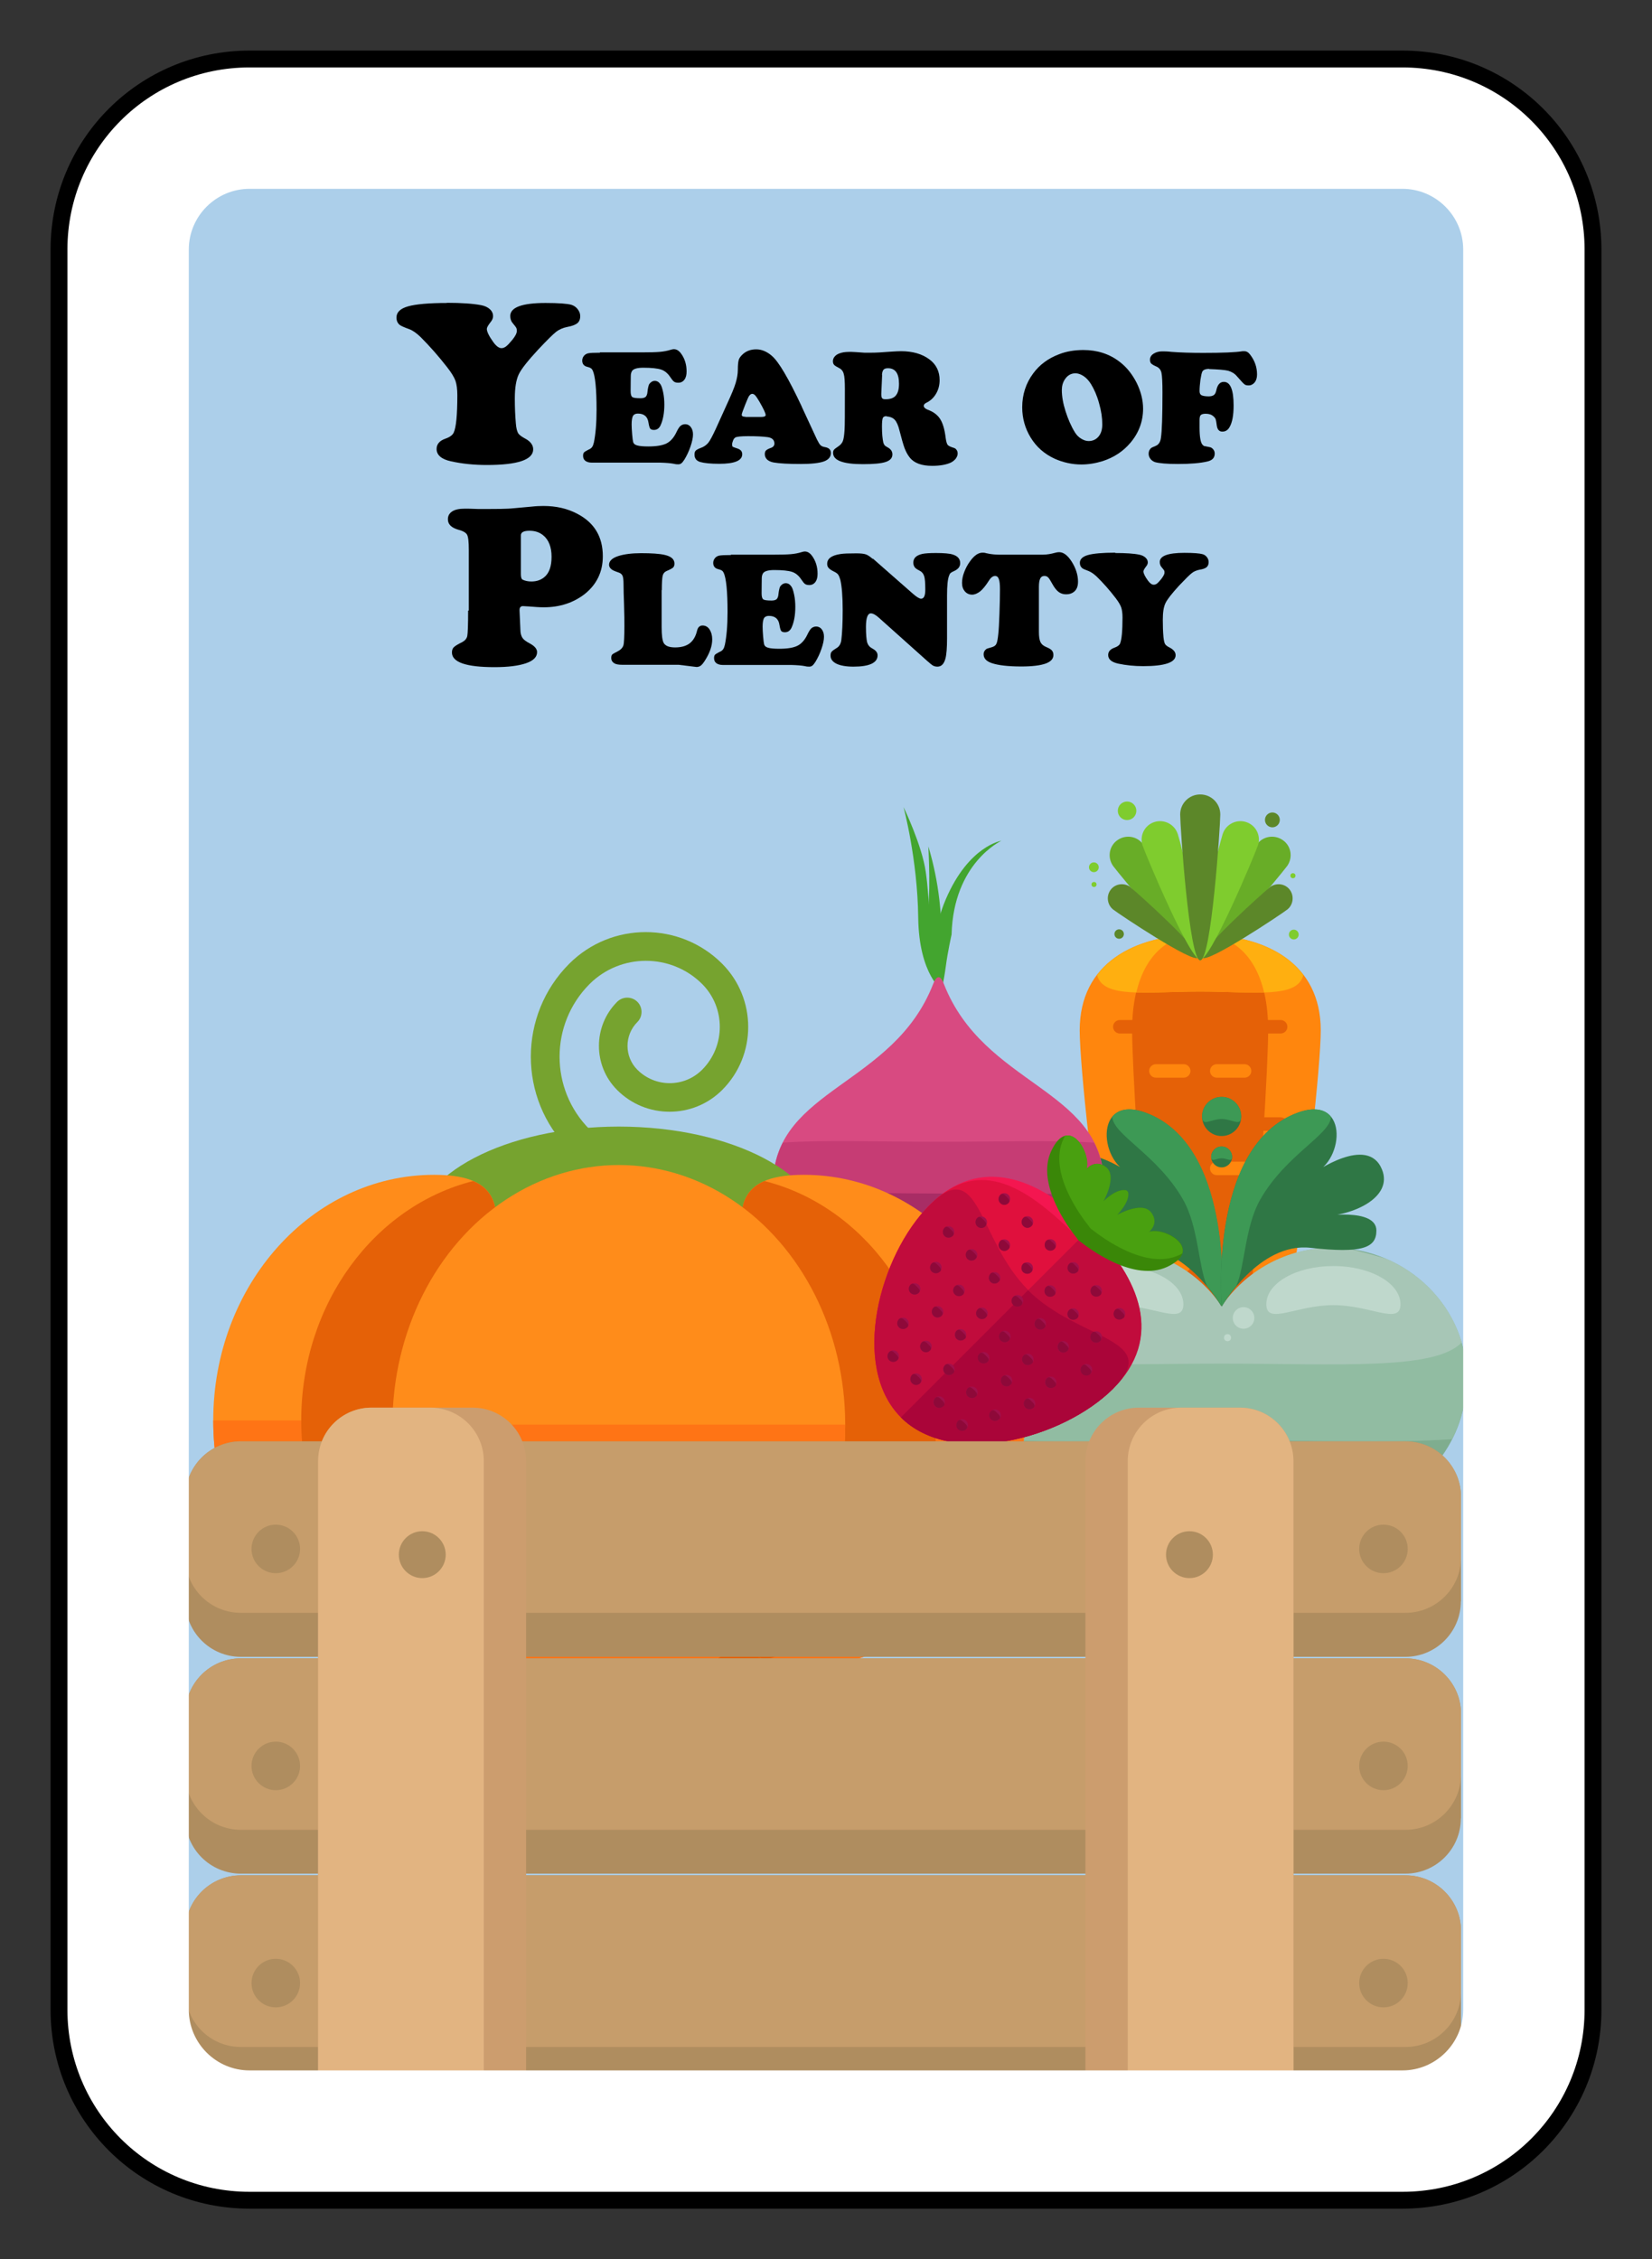<?xml version="1.0" encoding="UTF-8"?>
<svg id="Year_of_Plenty" xmlns="http://www.w3.org/2000/svg" version="1.1" xmlns:xlink="http://www.w3.org/1999/xlink" viewBox="0 0 98 134">
  <rect x="0" y="0" width="98" height="134" fill="#333333" stroke="none"/>
  <!-- Generator: Adobe Illustrator 29.8.1, SVG Export Plug-In . SVG Version: 2.1.1 Build 2)  -->
  <defs>
    <style>
      .st0 {
        fill: #a0104b;
      }

      .st1 {
        fill: #aa0539;
      }

      .st2 {
        fill: #49a010;
      }

      .st3 {
        fill: #3d9955;
      }

      .st4 {
        fill: #c69d6b;
      }

      .st5 {
        fill: #cc9d6e;
      }

      .st6 {
        fill: #91bca2;
      }

      .st7 {
        fill: #76a32f;
      }

      .st8 {
        fill: #c10c3c;
      }

      .st9 {
        fill: #8e0939;
      }

      .st10 {
        fill: #fff;
      }

      .st11 {
        fill: #c63c74;
      }

      .st12 {
        fill: #ff860d;
      }

      .st13, .st14 {
        fill: none;
      }

      .st15 {
        fill: #e5e5e5;
      }

      .st16 {
        fill: #a7c6b6;
      }

      .st17 {
        fill: #accfea;
      }

      .st18 {
        fill: #ffaf10;
      }

      .st19 {
        fill: #68ad27;
      }

      .st14 {
        stroke: #000;
        stroke-miterlimit: 10;
        stroke-width: 2px;
      }

      .st20 {
        isolation: isolate;
      }

      .st21 {
        fill: #af8d5f;
      }

      .st22 {
        fill: #7fad8f;
      }

      .st23 {
        fill: #5c8729;
      }

      .st24 {
        fill: #d84a81;
      }

      .st25 {
        fill: #a82d65;
      }

      .st26 {
        fill: #e56107;
      }

      .st27 {
        fill: #e0103d;
      }

      .st28 {
        fill: #e2b481;
      }

      .st29 {
        fill: #ff8c1a;
      }

      .st30 {
        fill: #2f7745;
      }

      .st31 {
        fill: #7fcc2e;
      }

      .st32 {
        fill: #43a52f;
      }

      .st33 {
        fill: #3a8708;
      }

      .st34 {
        fill: #ff7415;
      }

      .st35 {
        clip-path: url(#clippath);
      }

      .st36 {
        fill: #bfd8cc;
      }

      .st37 {
        fill: #f41650;
      }
    </style>
    <clipPath id="clippath">
      <rect class="st13" x="11" y="9" width="76" height="114"/>
    </clipPath>
  </defs>
  <path class="st14" d="M83.2,4H14.8c-5.98,0-10.8,4.82-10.8,10.8v104.4c0,5.98,4.82,10.8,10.8,10.8h68.4c5.98,0,10.8-4.82,10.8-10.8V14.8c0-5.98-4.82-10.8-10.8-10.8h0Z"/>
  <rect class="st15" x="7.6" y="7.6" width="82.8" height="118.8" rx="2" ry="2"/>
  <g>
    <rect class="st17" x="11" y="9" width="76" height="114"/>
    <g class="st35">
      <g>
        <path class="st12" d="M78.35,61.11c0,3.95-3.2,31.53-7.15,31.53s-7.15-27.58-7.15-31.53,3.2-5.68,7.15-5.68,7.15,1.73,7.15,5.68Z"/>
        <g>
          <path class="st26" d="M75.23,61.11c0,3.95-1.8,31.53-4.03,31.53s-4.04-27.58-4.04-31.53,1.81-5.68,4.04-5.68,4.03,1.73,4.03,5.68Z"/>
          <path class="st26" d="M68.48,60.9c0,.22-.18.4-.4.4h-1.65c-.22,0-.4-.18-.4-.4h0c0-.22.18-.4.4-.4h1.65c.22,0,.4.18.4.4h0Z"/>
        </g>
        <path class="st12" d="M70.62,63.52c0,.22-.18.4-.4.4h-1.65c-.22,0-.4-.18-.4-.4h0c0-.22.18-.4.4-.4h1.65c.22,0,.4.18.4.4h0Z"/>
        <path class="st26" d="M68.48,66.67c0,.22-.18.4-.4.4h-1.65c-.22,0-.4-.18-.4-.4h0c0-.22.18-.4.4-.4h1.65c.22,0,.4.18.4.4h0Z"/>
        <path class="st12" d="M70.62,69.3c0,.22-.18.4-.4.4h-1.65c-.22,0-.4-.18-.4-.4h0c0-.22.18-.4.4-.4h1.65c.22,0,.4.18.4.4h0Z"/>
        <path class="st26" d="M68.48,72.45c0,.22-.18.4-.4.4h-1.65c-.22,0-.4-.18-.4-.4h0c0-.22.18-.4.4-.4h1.65c.22,0,.4.18.4.4h0Z"/>
        <path class="st12" d="M70.62,75.07c0,.22-.18.4-.4.4h-1.65c-.22,0-.4-.18-.4-.4h0c0-.22.18-.4.4-.4h1.65c.22,0,.4.18.4.4h0Z"/>
        <path class="st26" d="M69.29,78.66c0,.19-.16.35-.35.35h-1.45c-.19,0-.35-.16-.35-.35h0c0-.19.16-.35.35-.35h1.45c.2,0,.35.16.35.35h0Z"/>
        <path class="st12" d="M69.56,80.98c0,.19-.16.35-.35.35h-1.45c-.19,0-.35-.16-.35-.35h0c0-.19.16-.35.35-.35h1.45c.19,0,.35.16.35.35h0Z"/>
        <path class="st26" d="M69.47,84.33c0,.16-.12.28-.28.28h-1.17c-.15,0-.28-.13-.28-.28h0c0-.15.13-.28.28-.28h1.17c.15,0,.28.13.28.28h0Z"/>
        <path class="st12" d="M70.98,86.19c0,.15-.13.28-.28.28h-1.17c-.15,0-.28-.13-.28-.28h0c0-.15.13-.28.28-.28h1.17c.15,0,.28.13.28.28h0Z"/>
        <path class="st26" d="M73.92,60.9c0,.22.18.4.4.4h1.65c.22,0,.4-.18.4-.4h0c0-.22-.18-.4-.4-.4h-1.65c-.22,0-.4.18-.4.4h0Z"/>
        <path class="st12" d="M71.78,63.52c0,.22.18.4.4.4h1.65c.22,0,.4-.18.4-.4h0c0-.22-.18-.4-.4-.4h-1.65c-.22,0-.4.18-.4.4h0Z"/>
        <path class="st26" d="M73.92,66.67c0,.22.18.4.4.4h1.65c.22,0,.4-.18.4-.4h0c0-.22-.18-.4-.4-.4h-1.65c-.22,0-.4.18-.4.4h0Z"/>
        <path class="st12" d="M71.78,69.3c0,.22.18.4.4.4h1.65c.22,0,.4-.18.4-.4h0c0-.22-.18-.4-.4-.4h-1.65c-.22,0-.4.18-.4.4h0Z"/>
        <path class="st26" d="M73.92,72.45c0,.22.18.4.4.4h1.65c.22,0,.4-.18.4-.4h0c0-.22-.18-.4-.4-.4h-1.65c-.22,0-.4.18-.4.4h0Z"/>
        <path class="st12" d="M71.78,75.07c0,.22.18.4.4.4h1.65c.22,0,.4-.18.4-.4h0c0-.22-.18-.4-.4-.4h-1.65c-.22,0-.4.18-.4.4h0Z"/>
        <path class="st26" d="M73.11,78.66c0,.19.16.35.35.35h1.45c.19,0,.35-.16.35-.35h0c0-.19-.16-.35-.35-.35h-1.45c-.19,0-.35.16-.35.35h0Z"/>
        <path class="st12" d="M72.7,80.98c0,.19.15.35.35.35h1.45c.19,0,.35-.16.35-.35h0c0-.19-.16-.35-.35-.35h-1.45c-.2,0-.35.16-.35.35h0Z"/>
        <path class="st26" d="M72.92,84.33c0,.16.13.28.28.28h1.16c.15,0,.28-.13.28-.28h0c0-.15-.13-.28-.28-.28h-1.16c-.15,0-.28.13-.28.28h0Z"/>
        <path class="st12" d="M71.41,86.19c0,.15.12.28.28.28h1.17c.15,0,.28-.13.28-.28h0c0-.15-.13-.28-.28-.28h-1.17c-.16,0-.28.13-.28.28h0Z"/>
        <path class="st18" d="M77.32,57.83c-1.25-1.64-3.52-2.4-6.12-2.4s-4.87.76-6.12,2.4c.36,1.42,2.96.98,6.12.98s5.76.44,6.12-.98Z"/>
        <path class="st12" d="M71.2,58.81c1.43,0,2.74.09,3.79.05-.56-2.36-2.04-3.44-3.79-3.44s-3.23,1.07-3.79,3.44c1.05.03,2.36-.05,3.79-.05Z"/>
        <path class="st19" d="M67.82,50.08c.35.49,3.96,6.41,3.47,6.76-.5.35-4.9-4.99-5.26-5.48-.35-.5-.24-1.18.26-1.53s1.18-.24,1.53.26h0Z"/>
        <path class="st23" d="M67.06,52.63c.37.28,4.29,3.81,4.01,4.17s-4.67-2.57-5.03-2.85-.43-.81-.15-1.18.81-.43,1.18-.15h-.01Z"/>
        <path class="st31" d="M69.86,49.44c.19.58,1.94,7.28,1.37,7.48-.58.19-3.25-6.19-3.45-6.77-.19-.57.11-1.2.69-1.39.57-.19,1.2.12,1.39.69h0Z"/>
        <path class="st19" d="M74.57,50.08c-.35.49-3.96,6.41-3.47,6.76.5.35,4.9-4.99,5.26-5.48.35-.5.24-1.18-.26-1.53s-1.19-.24-1.54.26h.01Z"/>
        <path class="st23" d="M75.33,52.63c-.37.28-4.29,3.81-4,4.17.28.36,4.67-2.57,5.03-2.85s.43-.81.15-1.18-.81-.43-1.18-.15h0Z"/>
        <path class="st31" d="M72.54,49.44c-.19.58-1.94,7.28-1.37,7.48.58.19,3.25-6.19,3.45-6.77.2-.57-.11-1.2-.69-1.39-.57-.19-1.2.12-1.39.69h0Z"/>
        <path class="st23" d="M72.39,48.31c0,.66-.53,8.65-1.19,8.65s-1.19-7.99-1.19-8.65.53-1.19,1.19-1.19,1.19.53,1.19,1.19Z"/>
        <g>
          <circle class="st31" cx="64.89" cy="51.44" r=".29"/>
          <circle class="st31" cx="76.75" cy="55.43" r=".29"/>
          <circle class="st31" cx="64.9" cy="52.46" r=".15"/>
          <circle class="st31" cx="76.7" cy="51.94" r=".15"/>
          <circle class="st31" cx="66.86" cy="48.09" r=".55"/>
        </g>
        <g>
          <circle class="st23" cx="66.39" cy="55.4" r=".28"/>
          <circle class="st23" cx="75.48" cy="48.63" r=".44"/>
        </g>
        <path class="st22" d="M79.04,74.01c-2.73,0-5.14,1.38-6.57,3.47-1.43-2.09-3.84-3.47-6.57-3.47-4.39,0-8.11,3.57-7.96,7.96.29,8.15,10.56,8.4,14.05,17.28.18.45.34.63.48.62.15.01.31-.17.48-.62,3.49-8.89,13.75-9.13,14.05-17.28.16-4.39-3.56-7.96-7.95-7.96h-.01Z"/>
        <path class="st6" d="M72.47,85.43c5.28,0,10.08.18,13.67-.07.5-.97.81-2.08.85-3.39.08-2.05-.7-3.91-1.99-5.32-.76-.22-1.57-.42-2.42-.59-.36-.04-.73-.06-1.1-.06-3.74,0-7.05,1.89-9.01,4.76-1.97-2.88-5.27-4.76-9.02-4.76-.37,0-.74.02-1.1.06-.85.18-1.65.37-2.41.59-1.29,1.41-2.07,3.27-1.99,5.32.05,1.32.36,2.42.85,3.39,3.58.25,8.39.07,13.67.07Z"/>
        <path class="st16" d="M72.47,80.88c6.9,0,12.68.41,14.24-1.26-.65-2.23-2.33-4.04-4.48-4.96-.73-.23-1.53-.44-2.38-.62-.26-.03-.53-.04-.81-.04-2.73,0-5.14,1.38-6.57,3.47-1.43-2.09-3.84-3.47-6.57-3.47-.27,0-.54.01-.81.04-.85.18-1.65.38-2.38.62-2.14.92-3.82,2.73-4.48,4.96,1.56,1.66,7.34,1.26,14.23,1.26h0Z"/>
        <g>
          <path class="st36" d="M70.2,77.36c0,1.26-1.78.05-3.98.05s-3.98,1.21-3.98-.05,1.78-2.27,3.98-2.27,3.98,1.02,3.98,2.27Z"/>
          <circle class="st36" cx="60.89" cy="78.17" r=".64"/>
          <circle class="st36" cx="59.94" cy="79.34" r=".21"/>
          <path class="st36" d="M83.08,77.36c0,1.26-1.78.05-3.98.05s-3.98,1.21-3.98-.05,1.78-2.27,3.98-2.27,3.98,1.02,3.98,2.27Z"/>
          <circle class="st36" cx="73.77" cy="78.17" r=".64"/>
          <circle class="st36" cx="72.82" cy="79.34" r=".21"/>
        </g>
        <path class="st30" d="M72.46,77.48s.8-9.2-4.24-11.38c-3.36-1.45-3.06,2.81-1.19,3.49,0,0-3.22-2.32-4.07-.23-.69,1.68,1.78,2.78,3.65,2.78,0,0-3.33-.54-3.32.85,0,1.03.85,1.36,3.91,1.02,3.06-.34,5.26,3.48,5.26,3.48h0Z"/>
        <path class="st3" d="M68.22,66.1c-1.14-.49-1.86-.33-2.24.14.07,1.09,2.66,2.23,4.19,4.89.94,1.64.91,4,1.44,5.16.55.65.86,1.19.86,1.19,0,0,.81-9.2-4.24-11.38h-.01Z"/>
        <path class="st30" d="M72.48,77.48s-.8-9.2,4.24-11.38c3.36-1.45,3.06,2.81,1.19,3.49,0,0,3.22-2.32,4.07-.23.69,1.68-1.78,2.78-3.64,2.78,0,0,3.32-.54,3.31.85,0,1.03-.85,1.36-3.91,1.02-3.06-.34-5.26,3.48-5.26,3.48h0Z"/>
        <path class="st3" d="M76.72,66.1c1.15-.49,1.87-.33,2.24.14-.07,1.09-2.66,2.23-4.19,4.89-.94,1.64-.91,4-1.44,5.16-.55.65-.85,1.19-.85,1.19,0,0-.8-9.2,4.24-11.38Z"/>
        <circle class="st30" cx="72.47" cy="66.22" r="1.16"/>
        <path class="st3" d="M73.63,66.22c0,.64-.52.15-1.16.15s-1.16.49-1.16-.15.52-1.16,1.16-1.16,1.16.52,1.16,1.16Z"/>
        <circle class="st30" cx="72.47" cy="68.62" r=".62"/>
        <path class="st3" d="M73.09,68.62c0,.34-.27.08-.62.08s-.62.26-.62-.08.28-.62.62-.62.62.28.62.62Z"/>
        <g>
          <path class="st32" d="M57.88,74.89h-.15l-2.04.55-2.05-.55h-.15s-.8.6-.6,1.21l.68-.19.53.91.3-.53.49.34.23-.42.52.52.02.09.03-.03.03.03.02-.09.52-.52.23.42.49-.34.3.53.53-.91.68.19c.19-.61-.6-1.21-.6-1.21h0Z"/>
          <path class="st32" d="M55.64,58.4s.76-3.82-.57-8.2c0,0,.19,3.17-.12,4.38-.3,1.21.15,1.44.27,2.08.11.64.42,1.74.42,1.74Z"/>
          <path class="st32" d="M55.95,58.8s-1.44-.95-1.48-4.39-.87-6.54-.87-6.54c0,0,1.1,2.27,1.32,3.86.23,1.59.3,4.35.3,4.35l.53,1.06.19,1.66h.01Z"/>
          <path class="st32" d="M55.77,59.17s-1.02-2.66.34-5.84c1.36-3.17,3.29-3.46,3.29-3.46,0,0-2.84,1.31-2.95,5.56,0,0-.23,1.02-.34,1.87s-.34,1.87-.34,1.87Z"/>
        </g>
        <path class="st24" d="M51.24,75.43c1.84,0,3.47-.93,4.44-2.34.97,1.41,2.59,2.34,4.44,2.34,2.97,0,5.48-2.41,5.37-5.38-.2-5.51-7.13-5.67-9.49-11.67-.12-.31-.23-.43-.32-.42-.1,0-.21.11-.33.42-2.35,6-9.29,6.17-9.49,11.67-.11,2.97,2.41,5.38,5.38,5.38Z"/>
        <path class="st11" d="M55.68,67.72c-3.57,0-6.81-.12-9.24.05-.33.66-.55,1.41-.58,2.29-.05,1.38.47,2.64,1.34,3.59.52.15,1.06.28,1.63.4.25.02.49.04.75.04,2.53,0,4.76-1.28,6.09-3.22,1.33,1.94,3.56,3.22,6.09,3.22.25,0,.5-.01.75-.04.57-.12,1.12-.25,1.63-.4.87-.95,1.39-2.21,1.34-3.59-.03-.89-.24-1.64-.58-2.29-2.42-.16-5.66-.05-9.23-.05h.01Z"/>
        <g>
          <path class="st25" d="M55.68,70.79c-4.66,0-8.56-.27-9.62.85.44,1.51,1.57,2.73,3.03,3.35.49.16,1.03.3,1.61.42.18.02.36.03.54.03,1.84,0,3.47-.93,4.44-2.34.97,1.41,2.59,2.34,4.44,2.34.18,0,.36-.01.54-.03.57-.12,1.11-.26,1.6-.42,1.45-.62,2.59-1.84,3.03-3.35-1.05-1.12-4.96-.85-9.61-.85Z"/>
          <ellipse class="st25" cx="55.68" cy="73.81" rx="4.28" ry="2.16"/>
        </g>
        <ellipse class="st7" cx="36.71" cy="73.17" rx="12.13" ry="6.35"/>
        <path class="st26" d="M51.19,93.47c0,3.68-6.48,8.14-14.48,8.14s-14.48-4.46-14.48-8.14,6.48-6.66,14.48-6.66,14.48,2.98,14.48,6.66Z"/>
        <path class="st29" d="M27.39,84.25c0,8.04,5.6,14.57-1.64,14.57s-13.1-6.52-13.1-14.57,5.87-14.57,13.1-14.57,1.64,6.53,1.64,14.57Z"/>
        <path class="st34" d="M27.39,84.25c0,8.04,5.6,14.57-1.64,14.57s-13.1-6.52-13.1-14.57"/>
        <path class="st26" d="M17.87,84.25c0,6.93,4.36,12.72,10.2,14.2,3.46-1.48-.68-7.28-.68-14.2s4.14-12.72.68-14.2c-5.84,1.47-10.2,7.26-10.2,14.2Z"/>
        <path class="st29" d="M46.04,84.25c0-8.05-5.6-14.57,1.64-14.57s13.1,6.53,13.1,14.57-5.87,14.57-13.1,14.57-1.64-6.52-1.64-14.57Z"/>
        <path class="st34" d="M60.77,84.25c0,8.04-5.87,14.57-13.1,14.57s-1.64-6.52-1.64-14.57"/>
        <path class="st26" d="M55.55,84.25c0-6.94-4.36-12.73-10.2-14.2-3.46,1.48.68,7.27.68,14.2s-4.14,12.72-.68,14.2c5.84-1.47,10.2-7.26,10.2-14.2Z"/>
        <ellipse class="st29" cx="36.71" cy="84.5" rx="13.43" ry="15.4"/>
        <path class="st34" d="M23.28,84.5c0,8.5,6.01,15.4,13.43,15.4s13.43-6.9,13.43-15.4"/>
        <path class="st7" d="M34.37,68.44c-.22,0-.43-.08-.6-.25-3.04-3.04-3.04-7.99,0-11.03,2.5-2.5,6.57-2.5,9.07,0,2.06,2.07,2.06,5.43,0,7.49-1.72,1.72-4.52,1.72-6.23,0-1.44-1.44-1.44-3.79,0-5.23.33-.33.87-.33,1.2,0s.33.87,0,1.2c-.78.78-.78,2.05,0,2.83,1.06,1.06,2.78,1.06,3.84,0,1.4-1.4,1.4-3.69,0-5.09-1.84-1.83-4.83-1.83-6.67,0-2.38,2.38-2.38,6.25,0,8.63.33.33.33.87,0,1.2-.17.17-.38.25-.6.25h-.01Z"/>
        <path class="st37" d="M66.03,82.36c-3.01,3-9.58,4.71-12.59,1.7-3-3-1.3-9.58,1.71-12.59,3-3,6.49-1.62,9.5,1.38,3,3,4.38,6.49,1.38,9.5h0Z"/>
        <path class="st27" d="M66.03,82.36c-3.01,3-9.58,4.71-12.59,1.7-3-3-1.3-9.58,1.71-12.59,3-3,5.86-.99,8.87,2.01,3.01,3.01,5.02,5.87,2.01,8.87h0Z"/>
        <g>
          <path class="st8" d="M66.03,82.36c-3.01,3-9.58,4.71-12.59,1.7-3-3-1.3-9.58,1.71-12.59,3-3,2.83,2.04,5.84,5.04,3.01,3,8.05,2.84,5.04,5.84h0Z"/>
          <path class="st8" d="M53.45,84.06c3.01,3.01,9.58,1.3,12.59-1.7,3-3,1.62-6.5-1.38-9.5"/>
        </g>
        <path class="st1" d="M60.99,76.52l-7.55,7.55c3.01,3.01,9.58,1.3,12.59-1.7,3-3-2.03-2.84-5.04-5.84h0Z"/>
        <circle class="st0" cx="59.58" cy="71.11" r=".34"/>
        <path class="st9" d="M59.82,71.36c-.13.14-.35.14-.48,0-.13-.13-.13-.35,0-.49.13-.13.24-.02.37.11.13.14.24.24.11.38Z"/>
        <circle class="st0" cx="60.95" cy="72.48" r=".34"/>
        <path class="st9" d="M61.19,72.72c-.13.14-.35.14-.48,0-.14-.13-.14-.35,0-.49.13-.13.24-.02.38.11.13.13.24.24.11.37h-.01Z"/>
        <circle class="st0" cx="62.31" cy="73.84" r=".34"/>
        <path class="st9" d="M62.55,74.08c-.13.13-.35.13-.48,0s-.13-.35,0-.49c.13-.13.24-.02.38.11.13.13.24.24.11.37h-.01Z"/>
        <circle class="st0" cx="63.67" cy="75.2" r=".34"/>
        <path class="st9" d="M63.91,75.44c-.13.13-.35.13-.48,0-.14-.13-.13-.35,0-.48s.24-.03.37.11c.14.14.24.24.11.38h0Z"/>
        <circle class="st0" cx="65.03" cy="76.56" r=".34"/>
        <path class="st9" d="M65.28,76.81c-.14.13-.35.13-.49,0-.13-.13-.13-.35,0-.49.14-.13.24-.02.38.11.13.13.24.24.11.38Z"/>
        <circle class="st0" cx="66.41" cy="77.92" r=".34"/>
        <path class="st9" d="M66.64,78.17c-.13.13-.35.13-.48,0-.13-.13-.13-.35,0-.48.13-.13.24-.03.38.11.13.13.24.24.11.38h0Z"/>
        <circle class="st0" cx="58.21" cy="72.49" r=".34"/>
        <path class="st9" d="M58.46,72.73c-.14.14-.35.14-.49,0-.13-.13-.13-.35,0-.49.13-.13.24-.02.37.11.13.13.24.24.11.38h.01Z"/>
        <circle class="st0" cx="59.58" cy="73.85" r=".34"/>
        <path class="st9" d="M59.82,74.09c-.13.14-.35.14-.48,0-.13-.13-.13-.35,0-.49.13-.13.24-.02.38.11.13.14.24.24.11.38h-.01Z"/>
        <circle class="st0" cx="60.94" cy="75.21" r=".34"/>
        <path class="st9" d="M61.18,75.45c-.13.13-.35.13-.49,0-.13-.13-.13-.35,0-.49.13-.13.24-.02.38.11.13.13.24.24.11.38Z"/>
        <circle class="st0" cx="62.3" cy="76.57" r=".34"/>
        <path class="st9" d="M62.54,76.82c-.14.13-.35.13-.48,0s-.13-.35,0-.49c.13-.13.24-.03.38.11.13.13.24.24.11.38h-.01Z"/>
        <circle class="st0" cx="63.66" cy="77.94" r=".34"/>
        <path class="st9" d="M63.91,78.18c-.14.13-.35.13-.48,0-.14-.13-.14-.35,0-.48.13-.13.24-.02.37.11.14.13.24.24.11.38h0Z"/>
        <circle class="st0" cx="65.03" cy="79.3" r=".34"/>
        <path class="st9" d="M65.27,79.54c-.14.13-.35.13-.49,0-.13-.13-.13-.35,0-.49.13-.13.24-.03.38.11.13.13.24.24.11.38Z"/>
        <circle class="st0" cx="56.27" cy="73.07" r=".34"/>
        <path class="st9" d="M56.51,73.31c-.13.13-.35.13-.48,0s-.13-.35,0-.49c.13-.13.24-.02.38.11.13.13.24.24.11.38h-.01Z"/>
        <circle class="st0" cx="57.64" cy="74.43" r=".34"/>
        <path class="st9" d="M57.87,74.67c-.13.13-.35.13-.48,0s-.14-.35,0-.49c.13-.13.24-.02.38.11.13.13.24.24.11.37h-.01Z"/>
        <circle class="st0" cx="59" cy="75.79" r=".34"/>
        <path class="st9" d="M59.24,76.03c-.13.13-.35.14-.48,0-.13-.13-.13-.35,0-.49.13-.13.24-.02.38.11.13.13.24.24.11.37h-.01Z"/>
        <circle class="st0" cx="60.36" cy="77.15" r=".34"/>
        <path class="st9" d="M60.6,77.4c-.14.13-.35.13-.49,0-.14-.13-.14-.35,0-.48.13-.13.24-.03.37.11.14.13.24.24.11.38h.01Z"/>
        <circle class="st0" cx="61.71" cy="78.52" r=".34"/>
        <path class="st9" d="M61.96,78.76c-.13.13-.35.13-.49,0-.13-.13-.13-.35,0-.48.13-.13.24-.03.38.11.13.13.24.24.11.38h0Z"/>
        <circle class="st0" cx="63.07" cy="79.88" r=".34"/>
        <path class="st9" d="M63.32,80.12c-.13.14-.35.14-.48,0s-.13-.35,0-.49c.14-.13.24-.02.38.11.13.13.24.24.11.37h-.01Z"/>
        <circle class="st0" cx="64.45" cy="81.24" r=".34"/>
        <path class="st9" d="M64.69,81.49c-.14.13-.35.13-.49,0-.13-.13-.13-.35,0-.49.13-.13.24-.02.37.11.14.13.24.24.11.38h0Z"/>
        <circle class="st0" cx="55.52" cy="75.18" r=".34"/>
        <path class="st9" d="M55.76,75.42c-.13.13-.35.13-.49,0-.13-.13-.13-.35,0-.48.14-.13.24-.02.38.11.13.13.24.24.11.38h0Z"/>
        <path class="st0" d="M57.13,76.78c-.13.13-.35.13-.48,0-.14-.13-.14-.35,0-.49.13-.13.35-.13.48,0,.13.14.13.35,0,.49Z"/>
        <path class="st9" d="M57.13,76.78c-.13.13-.35.13-.48,0-.14-.13-.14-.35,0-.49.13-.13.24-.02.37.11.13.14.24.24.11.38Z"/>
        <path class="st0" d="M58.49,78.14c-.13.13-.35.13-.48,0-.14-.13-.14-.35,0-.49.13-.13.35-.13.48,0,.14.13.14.35,0,.49Z"/>
        <path class="st9" d="M58.49,78.14c-.13.13-.35.13-.48,0-.14-.13-.14-.35,0-.49.13-.13.24-.02.38.11.13.13.24.24.1.38Z"/>
        <circle class="st0" cx="59.61" cy="79.27" r=".34"/>
        <path class="st9" d="M59.85,79.51c-.13.13-.35.13-.49,0-.13-.13-.13-.35,0-.48.13-.13.24-.03.38.11.13.13.24.24.11.37Z"/>
        <path class="st0" d="M61.21,80.87c-.13.13-.35.13-.48,0s-.14-.35,0-.48c.14-.13.35-.13.48,0s.14.35,0,.48Z"/>
        <path class="st9" d="M61.21,80.87c-.13.13-.35.13-.48,0s-.14-.35,0-.48c.14-.13.24-.02.38.11.13.13.24.24.11.38h-.01Z"/>
        <circle class="st0" cx="62.33" cy="81.99" r=".34"/>
        <path class="st9" d="M62.58,82.23c-.13.13-.35.13-.48,0s-.13-.35,0-.48c.14-.13.24-.03.38.11s.24.24.11.38h-.01Z"/>
        <circle class="st0" cx="54.26" cy="76.45" r=".34"/>
        <path class="st9" d="M54.5,76.68c-.13.13-.35.13-.49,0-.13-.13-.13-.35,0-.48.14-.13.24-.03.38.11.13.14.24.24.11.38h0Z"/>
        <circle class="st0" cx="55.62" cy="77.81" r=".34"/>
        <path class="st9" d="M55.86,78.04c-.13.13-.35.14-.48,0-.14-.13-.14-.35,0-.49.13-.13.24-.02.37.11.14.13.24.24.11.38Z"/>
        <circle class="st0" cx="56.98" cy="79.17" r=".34"/>
        <path class="st9" d="M57.23,79.41c-.13.13-.35.13-.48,0s-.13-.35,0-.48c.13-.13.24-.02.38.11.13.14.24.24.11.38h-.01Z"/>
        <circle class="st0" cx="58.35" cy="80.53" r=".34"/>
        <path class="st9" d="M58.59,80.77c-.13.13-.35.13-.49,0-.13-.13-.13-.35,0-.48.13-.13.24-.02.38.11.13.13.24.24.11.37Z"/>
        <circle class="st0" cx="59.71" cy="81.89" r=".34"/>
        <path class="st9" d="M59.95,82.13c-.13.13-.35.13-.48,0s-.13-.35,0-.49c.14-.13.24-.03.38.11.13.13.25.24.11.38h-.01Z"/>
        <path class="st0" d="M61.31,83.49c-.13.13-.34.13-.48,0-.13-.13-.13-.35,0-.48.13-.13.35-.13.48,0,.14.13.14.35,0,.48Z"/>
        <path class="st9" d="M61.31,83.49c-.13.13-.34.13-.48,0-.13-.13-.13-.35,0-.48.13-.13.24-.03.37.11.14.13.24.24.11.38h0Z"/>
        <circle class="st0" cx="53.57" cy="78.49" r=".34"/>
        <path class="st9" d="M53.81,78.73c-.13.13-.35.13-.48,0-.14-.13-.14-.35,0-.49.13-.13.24-.02.38.11.13.14.24.24.11.38h-.01Z"/>
        <circle class="st0" cx="54.93" cy="79.86" r=".34"/>
        <path class="st9" d="M55.17,80.1c-.13.14-.35.14-.49,0-.13-.13-.13-.35,0-.48.13-.13.24-.03.38.11.13.13.24.24.11.37Z"/>
        <circle class="st0" cx="56.29" cy="81.22" r=".34"/>
        <path class="st9" d="M56.54,81.46c-.13.13-.35.13-.48,0s-.13-.35,0-.49.24-.02.38.11c.13.13.24.24.11.38h-.01Z"/>
        <path class="st0" d="M57.9,82.82c-.13.14-.35.13-.49,0-.13-.13-.13-.35,0-.48.13-.13.35-.13.49,0,.13.13.13.35,0,.48Z"/>
        <path class="st9" d="M57.9,82.82c-.13.14-.35.13-.49,0-.13-.13-.13-.35,0-.48.13-.13.24-.02.38.11.13.13.24.24.11.38h0Z"/>
        <circle class="st0" cx="59.03" cy="83.94" r=".34"/>
        <path class="st9" d="M59.26,84.18c-.13.13-.35.13-.48,0s-.13-.35,0-.48c.14-.13.24-.03.38.11.13.13.24.24.11.38h-.01Z"/>
        <circle class="st0" cx="52.99" cy="80.43" r=".34"/>
        <path class="st9" d="M53.23,80.68c-.13.13-.35.13-.48,0-.14-.13-.13-.35,0-.49.14-.13.24-.02.38.11.13.13.24.24.11.37h-.01Z"/>
        <circle class="st0" cx="54.35" cy="81.8" r=".34"/>
        <path class="st9" d="M54.59,82.04c-.14.14-.35.14-.49,0-.13-.13-.13-.35,0-.49.13-.13.24-.02.38.11.13.13.24.24.11.37h0Z"/>
        <circle class="st0" cx="55.71" cy="83.16" r=".34"/>
        <path class="st9" d="M55.96,83.4c-.13.14-.35.14-.48,0-.13-.13-.13-.35,0-.48.14-.13.24-.03.38.11.13.13.24.24.11.38h-.01Z"/>
        <circle class="st0" cx="57.08" cy="84.52" r=".34"/>
        <path class="st9" d="M57.32,84.77c-.13.13-.35.13-.49,0-.13-.13-.13-.35,0-.49.13-.13.24-.02.38.11.13.13.24.24.11.38Z"/>
        <path class="st33" d="M68.15,73.07s.65-.52.11-1.18-2,.17-2,.17c0,0,.73-.73.66-1.29,0-.06-.03-.1-.06-.12-.02-.03-.06-.06-.12-.06-.57-.07-1.29.66-1.29.66,0,0,.83-1.46.17-2.01-.65-.54-1.18.11-1.18.11.33-.9-1.03-3.32-2.08-1.08-.91,1.95,1.02,4.55,1.54,5.19v.02s.02.02.06.06c.04.05.07.07.07.07h.01c.65.51,3.24,2.44,5.2,1.53,2.25-1.05-.17-2.41-1.07-2.08h-.02Z"/>
        <path class="st2" d="M63.17,67.38c-.03.06-.06.12-.09.19-.91,1.95,1.02,4.55,1.54,5.19v.02l.06.06c.04.05.06.07.06.07h.02c.64.51,3.24,2.44,5.19,1.53.07-.03.13-.06.19-.1.23-.81-1.31-1.52-1.98-1.27,0,0,.65-.52.11-1.18s-2,.17-2,.17c0,0,.73-.73.66-1.29,0-.06-.03-.1-.06-.12-.02-.03-.06-.06-.12-.06-.57-.07-1.29.66-1.29.66,0,0,.83-1.46.17-2.01-.65-.54-1.18.11-1.18.11.25-.68-.46-2.21-1.27-1.98h0Z"/>
        <path class="st21" d="M86.66,94.98c0,1.81-1.47,3.29-3.29,3.29H14.29c-1.82,0-3.29-1.47-3.29-3.29v-6.2c0-1.82,1.47-3.29,3.29-3.29h69.09c1.81,0,3.29,1.47,3.29,3.29v6.2h0Z"/>
        <path class="st4" d="M83.38,85.49H14.29c-1.82,0-3.29,1.47-3.29,3.29v3.6c0,1.82,1.47,3.28,3.29,3.28h69.09c1.81,0,3.29-1.47,3.29-3.28v-3.6c0-1.82-1.47-3.29-3.29-3.29Z"/>
        <g>
          <circle class="st21" cx="16.36" cy="91.87" r="1.44"/>
          <circle class="st21" cx="82.07" cy="91.87" r="1.44"/>
          <path class="st21" d="M86.66,107.85c0,1.81-1.47,3.28-3.29,3.28H14.29c-1.82,0-3.29-1.47-3.29-3.28v-6.21c0-1.81,1.47-3.28,3.29-3.28h69.09c1.81,0,3.29,1.47,3.29,3.28v6.21h0Z"/>
        </g>
        <path class="st4" d="M83.38,98.36H14.29c-1.82,0-3.29,1.47-3.29,3.28v3.6c0,1.81,1.47,3.29,3.29,3.29h69.09c1.81,0,3.29-1.47,3.29-3.29v-3.6c0-1.81-1.47-3.28-3.29-3.28Z"/>
        <g>
          <circle class="st21" cx="16.36" cy="104.74" r="1.44"/>
          <circle class="st21" cx="82.07" cy="104.74" r="1.44"/>
          <path class="st21" d="M86.66,120.72c0,1.82-1.47,3.29-3.29,3.29H14.29c-1.82,0-3.29-1.47-3.29-3.29v-6.2c0-1.82,1.47-3.29,3.29-3.29h69.09c1.81,0,3.29,1.47,3.29,3.29v6.2h0Z"/>
        </g>
        <path class="st4" d="M83.38,111.23H14.29c-1.82,0-3.29,1.47-3.29,3.29v3.6c0,1.82,1.47,3.29,3.29,3.29h69.09c1.81,0,3.29-1.47,3.29-3.29v-3.6c0-1.82-1.47-3.29-3.29-3.29Z"/>
        <g>
          <circle class="st21" cx="16.36" cy="117.62" r="1.44"/>
          <circle class="st21" cx="82.07" cy="117.62" r="1.44"/>
          <path class="st21" d="M86.66,133.58c0,1.82-1.47,3.29-3.29,3.29H14.29c-1.82,0-3.29-1.47-3.29-3.29v-6.21c0-1.81,1.47-3.28,3.29-3.28h69.09c1.81,0,3.29,1.47,3.29,3.28v6.21h0Z"/>
        </g>
        <path class="st4" d="M83.38,124.1H14.29c-1.82,0-3.29,1.47-3.29,3.28v3.61c0,1.82,1.47,3.28,3.29,3.28h69.09c1.81,0,3.29-1.47,3.29-3.28v-3.61c0-1.81-1.47-3.28-3.29-3.28Z"/>
        <g>
          <circle class="st21" cx="16.36" cy="130.48" r="1.44"/>
          <circle class="st21" cx="82.07" cy="130.48" r="1.44"/>
        </g>
        <path class="st5" d="M28.04,83.49c1.75,0,3.17,1.42,3.17,3.17v49.03c0,1.76-1.42,3.18-3.17,3.18h-6c-1.75,0-3.17-1.42-3.17-3.18v-49.03c0-1.75,1.42-3.17,3.17-3.17,0,0,6,0,6,0Z"/>
        <path class="st28" d="M18.87,86.66v49.03c0,1.76,1.42,3.18,3.17,3.18h3.48c1.76,0,3.18-1.42,3.18-3.18v-49.03c0-1.75-1.42-3.17-3.18-3.17h-3.48c-1.76,0-3.17,1.42-3.17,3.17Z"/>
        <g>
          <circle class="st21" cx="25.05" cy="130.92" r="1.39"/>
          <circle class="st21" cx="25.05" cy="92.21" r="1.39"/>
        </g>
        <path class="st5" d="M67.56,83.49c-1.75,0-3.17,1.42-3.17,3.17v49.03c0,1.76,1.42,3.18,3.17,3.18h6c1.75,0,3.17-1.42,3.17-3.18v-49.03c0-1.75-1.42-3.17-3.17-3.17,0,0-6,0-6,0Z"/>
        <path class="st28" d="M76.73,86.66v49.03c0,1.76-1.42,3.18-3.17,3.18h-3.49c-1.75,0-3.17-1.42-3.17-3.18v-49.03c0-1.75,1.42-3.17,3.17-3.17h3.49c1.75,0,3.17,1.42,3.17,3.17Z"/>
        <g>
          <circle class="st21" cx="70.56" cy="130.92" r="1.39"/>
          <circle class="st21" cx="70.56" cy="92.21" r="1.39"/>
        </g>
      </g>
    </g>
  </g>
  <g class="st20">
    <g class="st20">
      <path d="M26.5,17.96c.89,0,1.57.05,2.04.14.21.04.39.12.52.24.13.12.19.26.19.41,0,.12-.05.24-.15.36-.15.19-.22.32-.22.4,0,.16.13.43.39.79.17.23.33.35.48.35.1,0,.19-.04.28-.11.09-.07.21-.2.36-.38.18-.22.27-.4.27-.53,0-.08-.01-.14-.03-.18s-.09-.14-.22-.29c-.09-.1-.14-.25-.14-.42,0-.51.7-.77,2.09-.77.79,0,1.3.04,1.54.11.15.05.27.13.37.26s.15.26.15.41c0,.19-.06.33-.17.42s-.31.17-.59.22c-.26.05-.49.15-.68.3-.19.15-.54.5-1.05,1.04-.62.67-1.01,1.16-1.16,1.48-.15.32-.23.79-.23,1.42,0,.53.02,1.02.06,1.47.02.28.07.47.13.58.06.11.2.21.4.32.33.17.5.39.5.65,0,.62-.92.93-2.75.93-.75,0-1.46-.07-2.13-.22-.56-.12-.85-.37-.85-.73,0-.28.17-.49.52-.61.26-.09.42-.21.49-.35.15-.31.22-1.06.22-2.23,0-.36-.04-.65-.11-.85-.07-.2-.23-.47-.48-.79-.52-.67-1.05-1.27-1.59-1.81-.24-.23-.46-.39-.68-.47-.31-.11-.5-.2-.56-.25-.13-.11-.19-.25-.19-.44,0-.31.23-.53.69-.66.46-.13,1.23-.2,2.31-.2Z"/>
    </g>
  </g>
  <g class="st20">
    <g class="st20">
      <path d="M35.59,20.9h2.46c.5,0,.86-.01,1.09-.03.23-.02.45-.06.67-.13.07-.02.12-.03.16-.03.17,0,.31.09.44.27.21.29.32.64.32,1.05,0,.21-.04.37-.13.49-.09.12-.21.18-.36.18-.11,0-.19-.02-.25-.06-.06-.04-.14-.14-.24-.29-.14-.21-.32-.36-.53-.43s-.57-.11-1.06-.11c-.37,0-.59.07-.67.2-.04.07-.07.16-.07.28,0,.12-.01.42-.01.9,0,.19.03.31.1.36s.23.07.5.07c.13,0,.23-.03.29-.08.06-.06.1-.16.11-.3.02-.19.05-.31.07-.38.02-.07.07-.13.13-.18.07-.06.15-.09.23-.09.13,0,.24.06.33.19.07.09.12.26.17.49s.07.48.07.73c0,.5-.08.92-.23,1.24-.09.18-.22.26-.39.26-.11,0-.18-.03-.22-.08-.04-.06-.07-.17-.1-.35-.05-.36-.26-.54-.63-.54-.14,0-.24.05-.29.14s-.08.26-.08.5c0,.15.01.34.03.58.02.24.04.39.06.47.03.1.1.16.24.2s.35.06.66.06c.48,0,.84-.06,1.08-.18.24-.12.44-.35.59-.67.09-.19.17-.31.24-.37s.17-.1.28-.1c.13,0,.25.06.33.17.09.12.13.26.13.44,0,.19-.05.43-.15.72-.1.29-.22.54-.36.77-.07.11-.13.18-.18.22s-.11.06-.18.06c-.06,0-.15,0-.26-.03-.2-.04-.48-.06-.82-.07h-4.06c-.16,0-.29-.04-.38-.11-.09-.07-.13-.17-.13-.3,0-.09.02-.16.06-.2.04-.04.13-.09.26-.16.1-.04.17-.09.21-.15.05-.06.08-.15.11-.27.1-.48.16-1.13.16-1.95,0-1.23-.08-2.01-.23-2.33-.03-.06-.07-.11-.11-.13-.04-.03-.12-.06-.24-.09-.18-.05-.27-.18-.27-.36,0-.1.03-.19.09-.27.06-.08.14-.13.24-.16.12-.03.37-.04.72-.04Z"/>
      <path d="M47.56,24.12l.9,1.94c.09.18.16.3.22.35.06.06.15.09.26.11.23.04.35.15.35.35,0,.23-.14.4-.42.5-.28.1-.74.15-1.38.15-.72,0-1.26-.03-1.6-.09-.16-.03-.29-.09-.38-.17-.09-.09-.14-.19-.14-.32,0-.1.02-.17.07-.22.05-.05.14-.1.28-.15.15-.05.22-.14.22-.26,0-.21-.13-.34-.39-.38-.28-.04-.67-.06-1.17-.06-.42,0-.68.03-.76.08-.05.03-.1.09-.13.17s-.06.16-.06.24c0,.07.01.12.04.14.03.02.12.05.27.1.19.06.29.17.29.34,0,.38-.45.57-1.36.57-.52,0-.9-.04-1.14-.11-.22-.07-.33-.21-.33-.44,0-.1.02-.18.07-.23.05-.05.14-.1.27-.15.21-.07.36-.18.47-.31.11-.13.26-.42.46-.85l.67-1.48c.25-.54.42-.95.5-1.22s.13-.53.13-.79c0-.27.02-.46.05-.57s.1-.21.2-.31c.22-.22.5-.33.84-.33.32,0,.63.13.92.38.41.34,1,1.35,1.78,3.01ZM44.22,24.73h.94c.17,0,.26-.04.26-.11,0-.11-.12-.36-.36-.78-.11-.19-.19-.31-.25-.38-.06-.06-.12-.1-.18-.1-.11,0-.21.11-.29.32-.01.03-.06.14-.14.34-.13.33-.2.52-.2.58,0,.08.07.12.22.12Z"/>
      <path d="M52.6,24.68c-.12,0-.2.04-.23.11-.03.07-.05.24-.05.51,0,.41.03.72.08.95.02.06.04.11.07.15.03.04.09.08.18.13.19.1.29.24.29.42,0,.21-.13.36-.4.45-.27.09-.72.13-1.35.13-1.18,0-1.77-.22-1.77-.67,0-.08.02-.14.05-.18.04-.05.12-.11.24-.19.14-.09.24-.2.29-.33.05-.13.08-.34.1-.65.02-.23.02-1.04.02-2.44,0-.44-.02-.75-.07-.9-.04-.16-.14-.28-.29-.35-.14-.07-.23-.13-.28-.18-.05-.06-.07-.13-.07-.22,0-.12.05-.22.14-.31.09-.09.22-.15.38-.19.14-.04.33-.05.56-.05.11,0,.37.02.79.05.08,0,.21,0,.38,0,.29,0,.67-.02,1.15-.06.3-.02.52-.03.64-.03.68,0,1.25.16,1.69.49.4.3.6.71.6,1.23,0,.29-.07.56-.21.8-.14.24-.33.42-.58.54-.1.05-.15.11-.15.18,0,.09.08.17.23.23.33.12.58.3.74.55s.27.62.33,1.13c.03.21.07.35.12.41.05.06.18.12.38.18.06.02.11.06.15.12.04.06.06.13.06.21,0,.1-.04.2-.11.3-.08.1-.18.18-.3.24-.27.12-.63.19-1.1.19-.62,0-1.07-.16-1.33-.49-.12-.15-.22-.33-.31-.56-.08-.22-.18-.57-.3-1.04-.07-.3-.17-.52-.28-.64-.11-.12-.28-.19-.49-.2ZM52.33,22.24l-.05,1.11v.04c0,.12.02.19.05.23.03.04.1.06.2.06.28,0,.49-.07.61-.22.13-.15.19-.38.19-.7,0-.62-.22-.92-.66-.92-.12,0-.21.03-.26.09-.05.06-.08.16-.09.31Z"/>
    </g>
  </g>
  <g class="st20">
    <g class="st20">
      <path d="M64.27,20.76c.82,0,1.54.23,2.15.7.42.32.75.74,1.01,1.25.25.51.38,1.02.38,1.53,0,.75-.25,1.43-.75,2.02-.42.5-.97.87-1.65,1.09-.42.13-.84.2-1.26.2-.55,0-1.08-.12-1.58-.34-.61-.28-1.09-.7-1.43-1.26-.33-.54-.5-1.14-.5-1.79,0-.76.22-1.43.65-2.01.38-.52.9-.9,1.54-1.14.43-.17.92-.25,1.45-.25ZM63.81,22.14c-.27,0-.48.12-.64.36-.12.18-.18.39-.18.64,0,.36.07.78.22,1.25s.33.89.56,1.26c.1.16.22.28.37.37.15.09.29.14.44.14.24,0,.44-.09.59-.27.15-.18.22-.42.22-.72,0-.39-.06-.8-.19-1.25-.12-.45-.29-.83-.48-1.14-.12-.19-.26-.35-.42-.46-.16-.11-.32-.17-.48-.18Z"/>
      <path d="M71.73,21.88c-.22,0-.36.06-.41.17-.04.08-.07.25-.11.49-.03.24-.05.46-.05.66,0,.12.04.2.11.24.08.04.22.07.43.07.14,0,.24-.03.31-.08.07-.05.11-.14.14-.26.07-.35.22-.52.45-.52.39,0,.58.47.58,1.4,0,.59-.08,1.02-.25,1.3-.1.17-.24.25-.42.25-.19,0-.3-.13-.33-.38-.02-.16-.04-.28-.06-.34-.02-.07-.07-.13-.14-.19-.11-.1-.26-.15-.46-.15-.14,0-.24.03-.29.08-.05.05-.07.15-.07.29,0,.03,0,.17,0,.45,0,.55.06.89.17,1.01.04.05.08.08.12.09.04.01.14.03.31.06.08.01.15.06.21.13.06.07.09.16.09.25,0,.25-.14.4-.43.47-.42.1-1,.15-1.75.15-.66,0-1.11-.04-1.36-.11-.11-.04-.2-.1-.27-.19-.07-.09-.11-.19-.11-.31,0-.14.05-.25.15-.34.03-.02.11-.06.26-.12.18-.07.29-.23.32-.49.06-.39.09-1.29.09-2.68,0-.6-.02-.99-.06-1.17-.04-.18-.14-.3-.3-.37-.16-.07-.26-.13-.31-.18-.05-.05-.07-.13-.07-.23,0-.14.07-.26.21-.35.14-.09.31-.14.51-.14.13,0,.31,0,.56.03.52.04,1.14.06,1.87.06,1.16,0,1.94-.03,2.34-.1.05,0,.1,0,.12,0,.11,0,.22.06.32.19.28.36.42.75.42,1.19,0,.2-.05.36-.14.47s-.21.18-.36.18c-.11,0-.2-.02-.25-.07-.06-.04-.2-.2-.44-.47-.14-.17-.32-.27-.52-.33-.2-.05-.58-.08-1.13-.1Z"/>
    </g>
  </g>
  <g class="st20">
    <g class="st20">
      <path d="M27.81,36.21v-3.6c0-.46-.03-.76-.1-.89-.06-.12-.24-.23-.52-.3-.41-.12-.62-.32-.62-.62,0-.21.09-.36.26-.47s.42-.16.75-.16c.11,0,.38,0,.81.02h.41c.76,0,1.2-.01,1.33-.02.13,0,.59-.05,1.39-.12.26-.03.51-.04.72-.04.75,0,1.41.15,2,.46,1.02.53,1.52,1.37,1.52,2.52,0,.93-.36,1.67-1.07,2.24-.67.52-1.48.79-2.43.79-.24,0-.54-.02-.89-.05-.19-.01-.3-.02-.35-.02-.13,0-.2.08-.2.23v.04l.05,1.12c0,.22.05.38.12.49.07.11.22.22.43.33.3.16.44.33.44.52,0,.29-.22.51-.66.66s-1.06.23-1.86.23c-1.69,0-2.53-.29-2.53-.87,0-.14.04-.24.11-.31s.24-.18.51-.31c.16-.09.26-.21.29-.36s.05-.65.05-1.5ZM30.9,31.75v2.32c0,.18.04.29.12.32.13.06.3.1.5.1.3,0,.55-.08.76-.25.3-.24.44-.65.44-1.22s-.17-1.02-.52-1.29c-.22-.17-.48-.25-.79-.25-.34,0-.51.09-.51.27Z"/>
    </g>
  </g>
  <g class="st20">
    <g class="st20">
      <path d="M39.25,34.99v2.2c0,.49.04.81.13.96.11.17.33.25.67.25.36,0,.65-.08.86-.24.21-.16.36-.41.44-.75.05-.21.16-.31.33-.31s.31.08.41.23.16.35.16.59c0,.4-.15.82-.44,1.27-.09.14-.17.24-.24.29-.07.05-.15.08-.25.08l-1.06-.13h-3.34c-.22,0-.38-.03-.46-.08-.13-.07-.2-.18-.2-.33,0-.09.02-.16.06-.2.04-.04.15-.1.31-.18.18-.09.3-.21.35-.36.04-.13.06-.51.06-1.14,0-.29,0-.72-.02-1.27-.02-.53-.03-.93-.03-1.2,0-.26-.02-.43-.06-.52s-.12-.16-.25-.2c-.21-.07-.34-.13-.4-.18-.1-.08-.15-.17-.15-.27,0-.23.19-.41.58-.53.33-.1.77-.16,1.32-.16.62,0,1.08.03,1.39.1.4.09.59.26.59.52,0,.11-.03.18-.08.23-.05.05-.18.12-.39.21-.12.05-.2.15-.23.28-.03.13-.05.42-.05.86Z"/>
      <path d="M43.36,32.9h2.46c.5,0,.86-.01,1.09-.03.23-.02.45-.06.67-.13.07-.02.12-.03.16-.03.17,0,.31.09.44.27.21.29.32.64.32,1.05,0,.21-.04.37-.13.49-.09.12-.21.18-.36.18-.11,0-.19-.02-.25-.06-.06-.04-.14-.14-.24-.29-.14-.21-.32-.36-.53-.43s-.57-.11-1.06-.11c-.37,0-.59.07-.67.2-.04.07-.07.16-.07.28,0,.12-.01.42-.01.9,0,.19.03.31.1.36s.23.07.5.07c.13,0,.23-.03.29-.08.06-.06.1-.16.11-.3.02-.19.05-.31.07-.38.02-.07.07-.13.13-.18.07-.06.15-.09.23-.09.13,0,.24.06.33.19.07.09.12.26.17.49s.07.48.07.73c0,.5-.08.92-.23,1.24-.09.18-.22.26-.39.26-.11,0-.18-.03-.22-.08-.04-.06-.07-.17-.1-.35-.05-.36-.26-.54-.63-.54-.14,0-.24.05-.29.14s-.08.26-.08.5c0,.15.01.34.03.58.02.24.04.39.06.47.03.1.1.16.24.2s.35.06.66.06c.48,0,.84-.06,1.08-.18.24-.12.44-.35.59-.67.09-.19.17-.31.24-.37s.17-.1.28-.1c.13,0,.25.06.33.17.09.12.13.26.13.44,0,.19-.05.43-.15.72-.1.29-.22.54-.36.77-.07.11-.13.18-.18.22s-.11.06-.18.06c-.06,0-.15,0-.26-.03-.2-.04-.48-.06-.82-.07h-4.06c-.16,0-.29-.04-.38-.11-.09-.07-.13-.17-.13-.3,0-.09.02-.16.06-.2.04-.04.13-.09.26-.16.1-.04.17-.09.21-.15.05-.06.08-.15.11-.27.1-.48.16-1.13.16-1.95,0-1.23-.08-2.01-.23-2.33-.03-.06-.07-.11-.11-.13-.04-.03-.12-.06-.24-.09-.18-.05-.27-.18-.27-.36,0-.1.03-.19.09-.27.06-.08.14-.13.24-.16.12-.03.37-.04.72-.04Z"/>
      <path d="M51.78,33.13l2.38,2.09c.22.19.38.29.48.29.17,0,.25-.18.25-.53,0-.4-.02-.68-.07-.82-.05-.15-.15-.26-.3-.33-.12-.06-.21-.12-.26-.19-.05-.07-.08-.16-.08-.27,0-.27.18-.44.55-.52.15-.03.41-.05.79-.05.48,0,.82.03,1,.09.29.09.44.26.44.51,0,.21-.12.36-.36.47-.1.04-.16.08-.2.11-.04.03-.07.08-.09.14-.09.21-.13.61-.13,1.2v1.56c0,.24,0,.57,0,.98,0,.56-.03.97-.1,1.22-.09.31-.24.46-.47.46-.1,0-.18-.02-.26-.06-.07-.04-.19-.14-.36-.29l-2.84-2.54c-.2-.18-.36-.27-.49-.27-.19,0-.29.27-.29.81,0,.44.03.75.07.91.05.16.15.28.3.36.21.11.32.24.32.41,0,.44-.48.67-1.43.67-.43,0-.77-.06-1-.17s-.36-.27-.36-.48c0-.11.02-.19.07-.24.04-.05.15-.13.3-.22.15-.09.24-.25.27-.47.05-.41.08-1,.08-1.77,0-.82-.05-1.42-.14-1.8-.04-.14-.08-.24-.13-.31-.05-.07-.14-.13-.27-.19-.14-.07-.24-.14-.3-.21s-.08-.15-.08-.24c0-.31.26-.5.79-.58.18-.03.49-.04.94-.04.26,0,.44.02.56.06.12.04.25.13.41.27Z"/>
      <path d="M59.32,32.9h2.52c.27,0,.52-.05.74-.11.1-.03.18-.04.25-.04.26,0,.51.19.75.57.24.38.37.78.37,1.18,0,.28-.08.48-.25.61-.13.1-.28.14-.46.14-.17,0-.32-.05-.44-.14-.12-.09-.25-.25-.37-.47-.11-.2-.19-.33-.25-.39s-.13-.09-.22-.09c-.12,0-.2.05-.25.15-.05.1-.08.26-.08.49v2.68c0,.27.03.47.09.6s.17.22.33.29c.17.07.29.14.35.21.06.07.09.16.09.27,0,.23-.16.4-.47.51-.31.11-.79.17-1.43.17-.79,0-1.38-.07-1.76-.2-.32-.11-.48-.28-.48-.53,0-.13.06-.23.17-.31.03-.02.14-.05.34-.11.12-.04.21-.1.25-.2.05-.1.08-.29.11-.57.03-.25.05-.65.07-1.21s.03-1.04.03-1.45c0-.29-.02-.49-.07-.61-.04-.12-.12-.18-.22-.18-.12,0-.25.09-.36.27-.21.33-.39.54-.53.65-.16.12-.32.19-.47.19-.17,0-.31-.06-.43-.19-.11-.13-.17-.29-.17-.5s.04-.42.13-.65c.09-.24.21-.46.36-.66.24-.33.48-.49.72-.49.06,0,.14,0,.22.03.17.04.31.06.42.07.11.01.24.02.38.02Z"/>
      <path d="M66.16,32.8c.62,0,1.1.03,1.43.1.15.03.27.09.36.17s.14.18.14.29c0,.08-.04.17-.11.25-.1.13-.15.23-.15.28,0,.12.09.3.27.55.12.16.23.24.34.24.07,0,.13-.02.2-.07.06-.05.15-.14.25-.27.12-.16.19-.28.19-.37,0-.06,0-.1-.02-.13-.01-.03-.07-.1-.16-.21-.06-.07-.1-.17-.1-.3,0-.36.49-.54,1.46-.54.55,0,.91.03,1.08.08.11.03.19.09.26.18s.1.19.1.29c0,.13-.04.23-.12.3-.08.07-.22.12-.42.15-.18.04-.34.1-.47.21-.13.1-.38.35-.74.73-.43.47-.7.81-.81,1.04-.11.22-.16.55-.16.99,0,.37.01.71.04,1.03.02.19.05.33.09.4.04.08.14.15.28.22.23.12.35.27.35.45,0,.43-.64.65-1.92.65-.53,0-1.02-.05-1.49-.15-.4-.09-.59-.26-.59-.51,0-.2.12-.34.36-.43.18-.06.3-.15.34-.24.1-.22.15-.74.15-1.56,0-.26-.03-.45-.08-.6-.05-.14-.16-.33-.33-.55-.36-.47-.73-.89-1.12-1.27-.17-.16-.33-.27-.48-.33-.22-.08-.35-.14-.39-.18-.09-.08-.13-.18-.13-.31,0-.21.16-.37.48-.46.32-.09.86-.14,1.62-.14Z"/>
    </g>
  </g>
  <path class="st10" d="M83.2,11.2c1.98,0,3.6,1.62,3.6,3.6v104.4c0,1.98-1.62,3.6-3.6,3.6H14.8c-1.98,0-3.6-1.62-3.6-3.6V14.8c0-1.98,1.62-3.6,3.6-3.6h68.4M83.2,4H14.8c-5.98,0-10.8,4.82-10.8,10.8v104.4c0,5.98,4.82,10.8,10.8,10.8h68.4c5.98,0,10.8-4.82,10.8-10.8V14.8c0-5.98-4.82-10.8-10.8-10.8h0Z"/>
</svg>